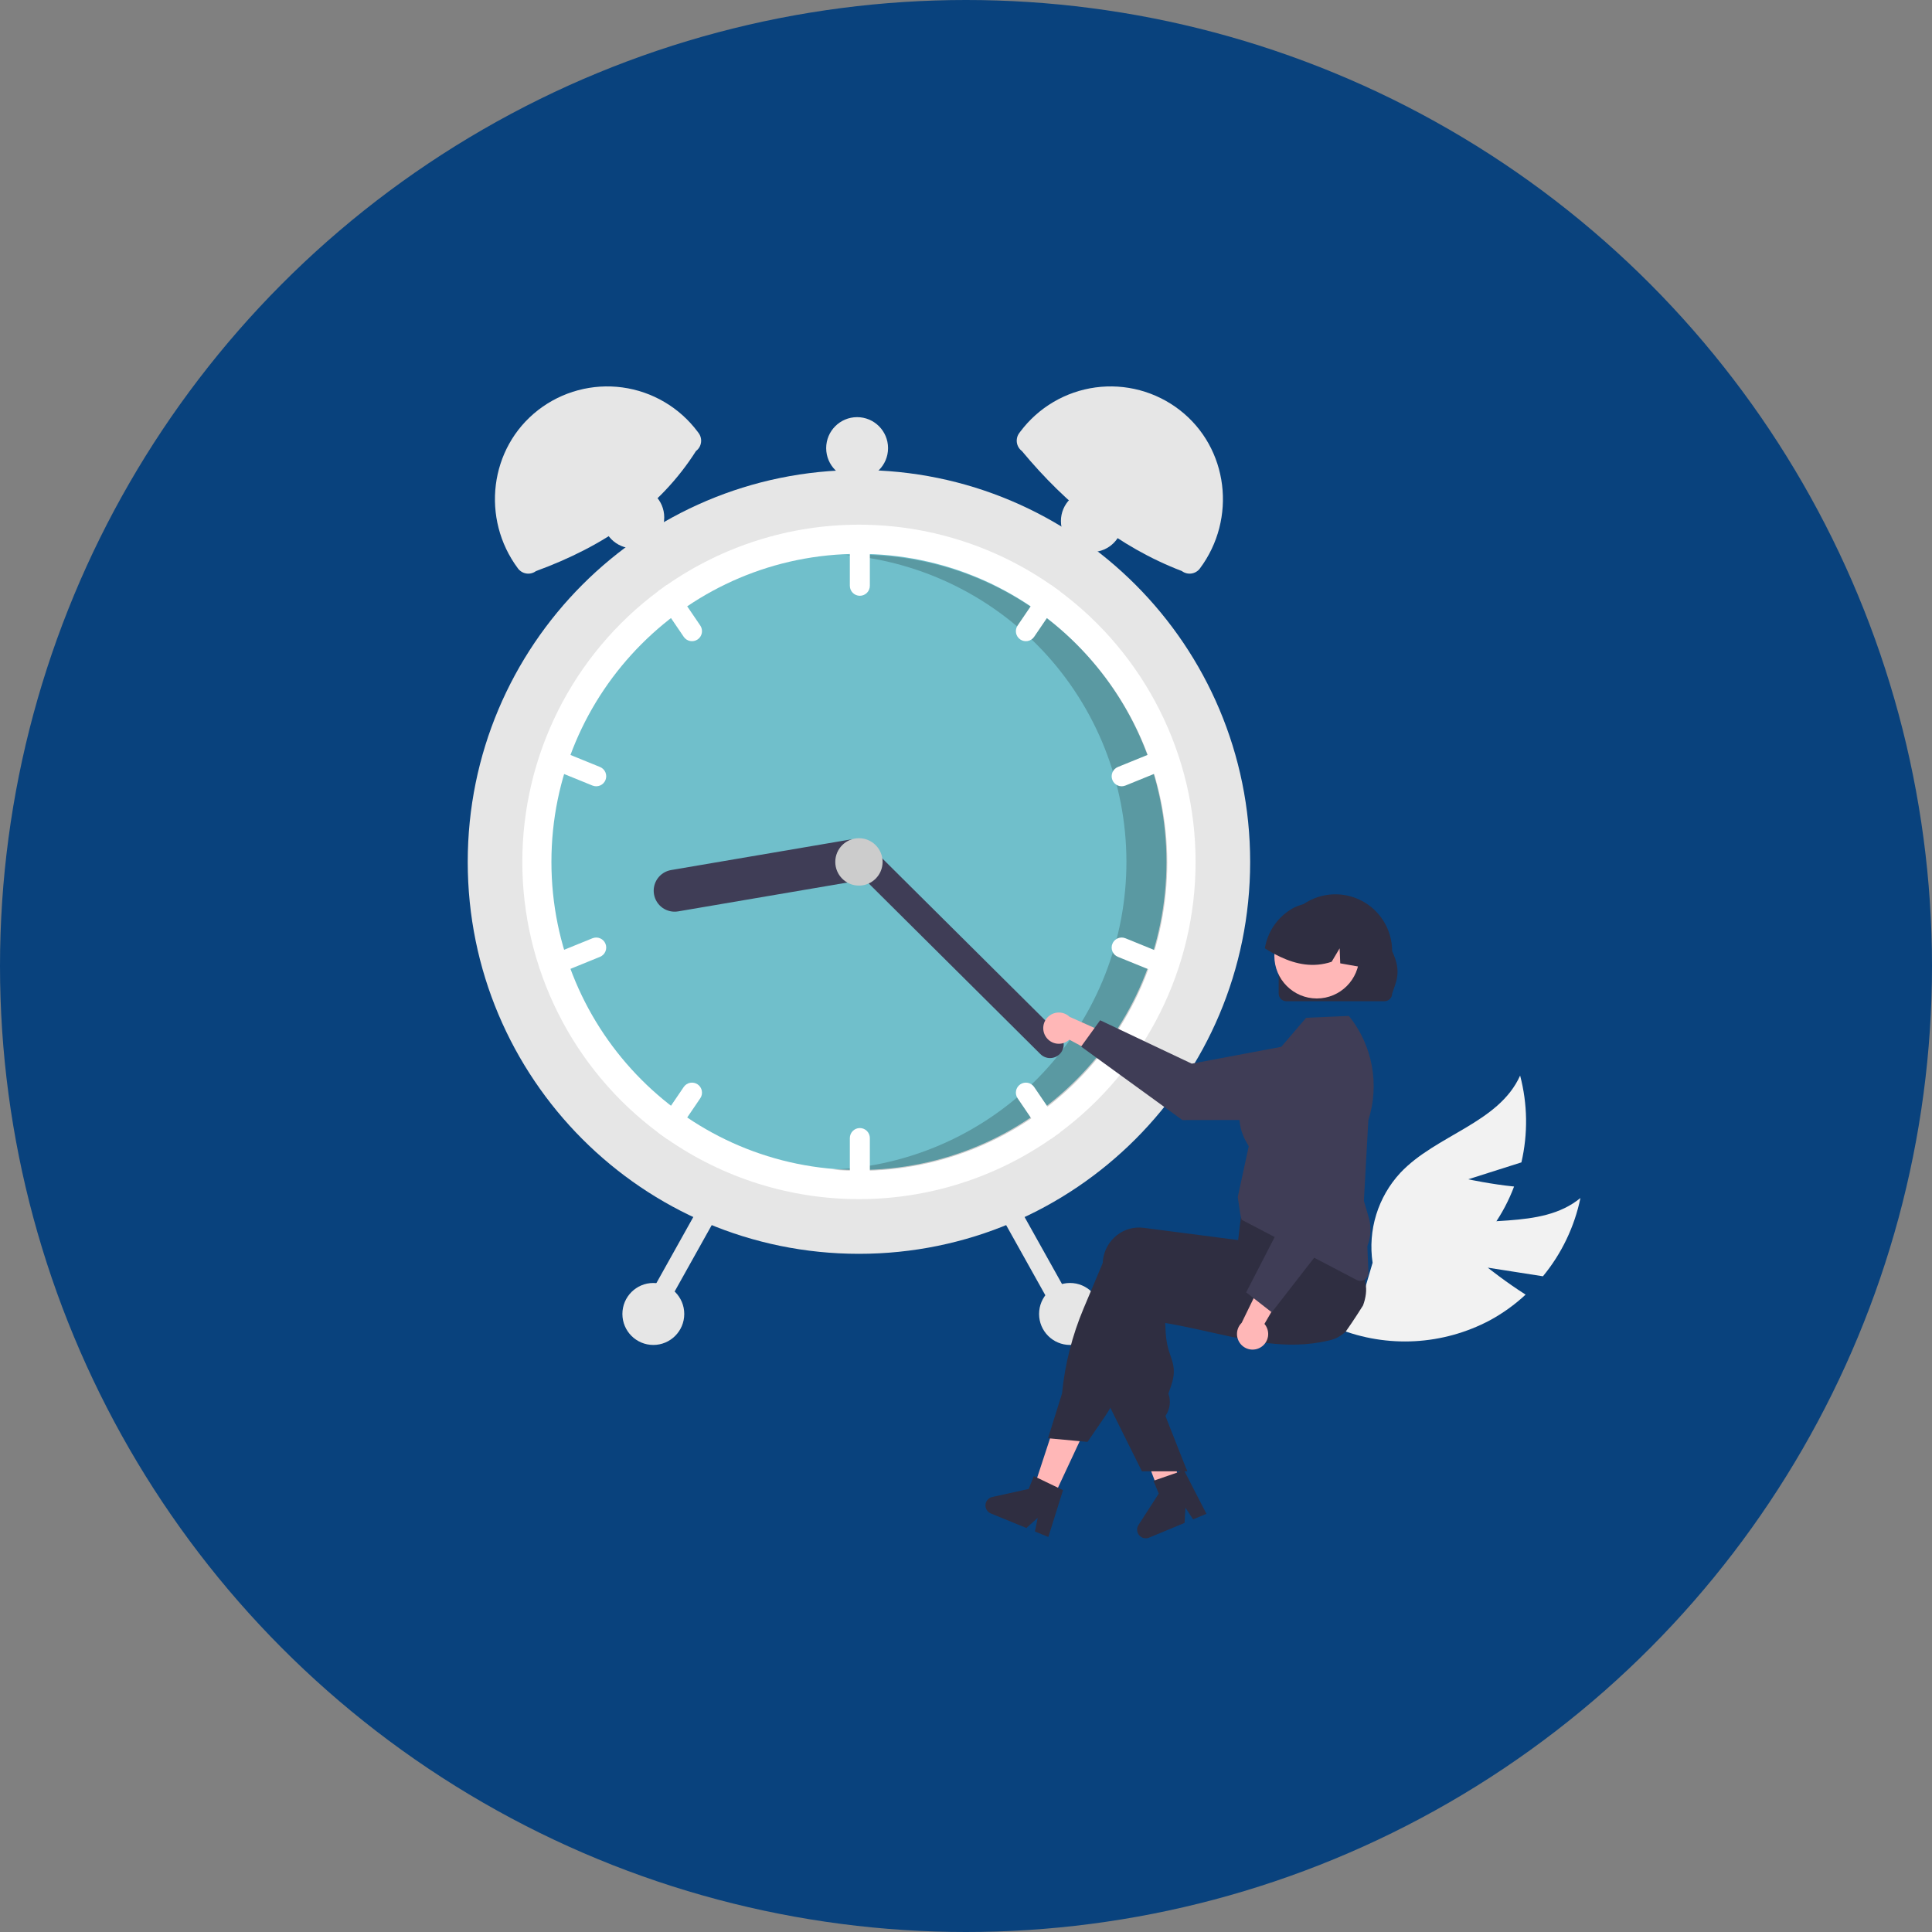 <svg width="200" height="200" viewBox="0 0 200 200" fill="none" xmlns="http://www.w3.org/2000/svg">
<rect x="0" y="0" width="200" height="200" fill="#808080" stroke="none"/>
<circle cx="100" cy="100" r="100" fill="#09427D"/>
<g clip-path="url(#clip0_1246_11176)">
<path d="M154.015 131.227L159.724 132.12C161.657 129.776 162.989 126.995 163.606 124.018C159.431 127.442 153.082 125.622 148.019 127.491C146.445 128.086 145.024 129.029 143.863 130.249C142.701 131.468 141.829 132.934 141.31 134.538L138.519 137.545C141.045 138.547 143.758 138.988 146.47 138.839C149.183 138.689 151.83 137.952 154.231 136.679C155.571 135.951 156.814 135.057 157.931 134.018C155.933 132.758 154.015 131.227 154.015 131.227Z" fill="#F2F2F2"/>
<path d="M151.988 122.08L157.496 120.329C158.182 117.368 158.137 114.283 157.363 111.343C155.15 116.273 148.658 117.481 144.959 121.415C143.815 122.651 142.963 124.13 142.466 125.74C141.97 127.351 141.841 129.053 142.091 130.72L140.932 134.658C143.639 134.426 146.263 133.61 148.624 132.264C150.985 130.918 153.027 129.076 154.609 126.863C155.484 125.613 156.199 124.258 156.736 122.829C154.387 122.594 151.988 122.08 151.988 122.08Z" fill="#F2F2F2"/>
<path d="M88.917 129.795C111.284 129.795 129.416 111.631 129.416 89.225C129.416 66.819 111.284 48.655 88.917 48.655C66.55 48.655 48.419 66.819 48.419 89.225C48.419 111.631 66.55 129.795 88.917 129.795Z" fill="#E6E6E6"/>
<path d="M123.765 89.224C123.769 94.671 122.499 100.044 120.056 104.91C117.613 109.777 114.066 114.002 109.699 117.248C109.408 117.467 109.11 117.68 108.81 117.887C102.971 121.954 96.029 124.133 88.917 124.133C81.805 124.133 74.864 121.954 69.024 117.887C68.724 117.68 68.427 117.467 68.135 117.248C63.771 113.999 60.226 109.773 57.784 104.907C55.342 100.042 54.07 94.671 54.07 89.224C54.07 83.778 55.342 78.407 57.784 73.541C60.226 68.675 63.771 64.449 68.135 61.201C68.427 60.982 68.724 60.769 69.024 60.561C74.864 56.495 81.805 54.315 88.917 54.315C96.029 54.315 102.971 56.495 108.81 60.561C109.11 60.769 109.408 60.982 109.699 61.201C114.066 64.447 117.613 68.672 120.056 73.538C122.499 78.405 123.769 83.777 123.765 89.224Z" fill="white"/>
<path d="M88.917 121.115C106.498 121.115 120.751 106.837 120.751 89.225C120.751 71.612 106.498 57.335 88.917 57.335C71.336 57.335 57.083 71.612 57.083 89.225C57.083 106.837 71.336 121.115 88.917 121.115Z" fill="#70BFCB"/>
<path opacity="0.2" d="M89 57.424C88.517 57.424 88.038 57.437 87.561 57.458C95.606 58.166 103.083 61.912 108.475 67.936C113.866 73.96 116.771 81.812 116.6 89.901C116.428 97.99 113.194 105.712 107.551 111.501C101.909 117.29 94.281 120.715 86.213 121.08C87.131 121.16 88.061 121.203 89 121.203C97.443 121.203 105.54 117.844 111.51 111.863C117.48 105.883 120.834 97.771 120.834 89.314C120.834 80.856 117.48 72.745 111.51 66.764C105.54 60.784 97.443 57.424 89 57.424V57.424Z" fill="black"/>
<path d="M89.011 55.07C88.737 55.071 88.473 55.18 88.279 55.375C88.085 55.569 87.976 55.833 87.975 56.108V60.637C87.975 60.912 88.084 61.176 88.279 61.371C88.473 61.565 88.737 61.675 89.011 61.675C89.286 61.675 89.549 61.565 89.744 61.371C89.938 61.176 90.047 60.912 90.047 60.637V56.108C90.047 55.833 89.937 55.569 89.743 55.375C89.549 55.18 89.286 55.071 89.011 55.07Z" fill="white"/>
<path d="M109.7 61.201C109.408 60.982 109.11 60.769 108.81 60.561C108.631 60.55 108.451 60.585 108.289 60.664C108.127 60.743 107.989 60.863 107.887 61.012L105.343 64.754C105.188 64.982 105.13 65.261 105.181 65.532C105.232 65.802 105.389 66.041 105.616 66.196C105.843 66.351 106.122 66.409 106.392 66.358C106.662 66.306 106.9 66.15 107.055 65.922L109.6 62.18C109.696 62.038 109.756 61.874 109.774 61.703C109.791 61.532 109.766 61.36 109.7 61.201Z" fill="white"/>
<path d="M121.261 78.264C121.21 78.137 121.135 78.023 121.039 77.926C120.944 77.829 120.83 77.752 120.705 77.699C120.58 77.646 120.445 77.618 120.309 77.617C120.173 77.616 120.039 77.642 119.913 77.694L115.723 79.398C115.469 79.501 115.266 79.702 115.16 79.956C115.053 80.209 115.051 80.494 115.155 80.749C115.258 81.004 115.458 81.207 115.711 81.314C115.964 81.422 116.249 81.424 116.503 81.32L120.693 79.617C120.947 79.512 121.149 79.311 121.256 79.058C121.363 78.804 121.365 78.519 121.261 78.264Z" fill="white"/>
<path d="M72.492 64.754L69.947 61.012C69.845 60.863 69.707 60.743 69.545 60.664C69.383 60.585 69.204 60.55 69.024 60.561C68.724 60.769 68.427 60.982 68.135 61.201C68.069 61.36 68.043 61.532 68.06 61.703C68.078 61.874 68.138 62.038 68.234 62.18L70.779 65.922C70.934 66.15 71.172 66.306 71.442 66.358C71.712 66.409 71.991 66.351 72.218 66.196C72.445 66.041 72.602 65.802 72.653 65.532C72.704 65.261 72.646 64.982 72.492 64.754Z" fill="white"/>
<path d="M62.111 79.397L57.922 77.693C57.667 77.59 57.382 77.592 57.129 77.699C56.876 77.806 56.676 78.009 56.572 78.264C56.469 78.519 56.471 78.805 56.578 79.058C56.684 79.312 56.887 79.513 57.142 79.616L61.331 81.32C61.586 81.424 61.87 81.421 62.123 81.314C62.376 81.207 62.576 81.004 62.68 80.749C62.783 80.494 62.781 80.209 62.675 79.955C62.568 79.702 62.365 79.501 62.111 79.397V79.397Z" fill="white"/>
<path d="M89.011 116.775C88.737 116.775 88.473 116.885 88.279 117.079C88.085 117.274 87.976 117.538 87.975 117.813V122.341C87.975 122.617 88.084 122.881 88.279 123.075C88.473 123.27 88.737 123.379 89.011 123.379C89.286 123.379 89.549 123.27 89.744 123.075C89.938 122.881 90.047 122.617 90.047 122.341V117.813C90.047 117.538 89.937 117.274 89.743 117.079C89.549 116.885 89.286 116.775 89.011 116.775Z" fill="white"/>
<path d="M109.6 116.268L107.055 112.526C106.978 112.414 106.88 112.317 106.767 112.243C106.653 112.168 106.526 112.116 106.392 112.091C106.258 112.066 106.121 112.067 105.988 112.095C105.855 112.122 105.728 112.176 105.616 112.253C105.503 112.329 105.407 112.428 105.332 112.542C105.258 112.655 105.206 112.783 105.181 112.917C105.156 113.051 105.157 113.188 105.185 113.322C105.212 113.455 105.266 113.582 105.343 113.694L107.887 117.436C107.989 117.585 108.127 117.705 108.289 117.784C108.451 117.864 108.631 117.899 108.81 117.887C109.11 117.68 109.408 117.466 109.7 117.248C109.766 117.089 109.791 116.916 109.774 116.745C109.756 116.574 109.697 116.41 109.6 116.268Z" fill="white"/>
<path d="M120.692 98.833L116.503 97.129C116.249 97.025 115.963 97.027 115.71 97.135C115.457 97.242 115.257 97.445 115.154 97.7C115.05 97.955 115.052 98.24 115.159 98.494C115.266 98.748 115.469 98.948 115.723 99.052L119.913 100.756C120.167 100.859 120.452 100.857 120.705 100.75C120.958 100.643 121.158 100.439 121.261 100.185C121.365 99.93 121.363 99.644 121.256 99.391C121.149 99.137 120.947 98.937 120.692 98.833V98.833Z" fill="white"/>
<path d="M72.218 112.253C71.991 112.098 71.712 112.04 71.442 112.091C71.172 112.142 70.934 112.299 70.779 112.526L68.234 116.268C68.138 116.41 68.078 116.574 68.06 116.745C68.043 116.916 68.069 117.089 68.135 117.247C68.427 117.466 68.724 117.68 69.024 117.887C69.204 117.899 69.383 117.863 69.545 117.784C69.707 117.705 69.845 117.585 69.947 117.436L72.492 113.694C72.568 113.582 72.622 113.455 72.65 113.322C72.677 113.188 72.678 113.051 72.653 112.917C72.628 112.783 72.576 112.655 72.502 112.541C72.427 112.427 72.331 112.329 72.218 112.253Z" fill="white"/>
<path d="M62.68 97.699C62.629 97.573 62.553 97.458 62.458 97.361C62.362 97.264 62.248 97.187 62.123 97.134C61.998 97.081 61.864 97.054 61.727 97.053C61.592 97.052 61.457 97.078 61.331 97.129L57.142 98.833C56.887 98.937 56.685 99.138 56.578 99.391C56.471 99.644 56.469 99.93 56.573 100.185C56.676 100.44 56.876 100.643 57.129 100.75C57.382 100.857 57.667 100.859 57.922 100.756L62.111 99.052C62.365 98.948 62.568 98.747 62.674 98.493C62.781 98.24 62.783 97.954 62.68 97.699Z" fill="white"/>
<path d="M90.356 88.71C90.451 89.277 90.318 89.859 89.986 90.329C89.654 90.798 89.149 91.116 88.583 91.213L70.199 94.346C69.919 94.394 69.632 94.386 69.354 94.322C69.077 94.259 68.815 94.141 68.583 93.977C68.351 93.812 68.153 93.603 68.002 93.361C67.851 93.12 67.748 92.851 67.701 92.57C67.653 92.29 67.661 92.002 67.724 91.724C67.787 91.446 67.904 91.184 68.069 90.951C68.234 90.719 68.442 90.521 68.683 90.369C68.924 90.218 69.192 90.115 69.473 90.067L87.857 86.935C88.423 86.839 89.004 86.972 89.473 87.305C89.941 87.638 90.259 88.143 90.356 88.71Z" fill="#3F3D56"/>
<path d="M109.704 109.114C109.44 109.38 109.082 109.53 108.707 109.532C108.332 109.533 107.973 109.386 107.706 109.122L87.916 89.452C87.651 89.188 87.501 88.829 87.499 88.453C87.498 88.078 87.645 87.718 87.909 87.452C88.173 87.185 88.531 87.035 88.906 87.033C89.28 87.032 89.64 87.179 89.906 87.443L109.696 107.112C109.962 107.377 110.112 107.736 110.114 108.112C110.115 108.487 109.968 108.847 109.704 109.114Z" fill="#3F3D56"/>
<path d="M88.917 91.677C90.269 91.677 91.366 90.579 91.366 89.224C91.366 87.869 90.269 86.771 88.917 86.771C87.565 86.771 86.468 87.869 86.468 89.224C86.468 90.579 87.565 91.677 88.917 91.677Z" fill="#CCCCCC"/>
<path d="M72.05 46.688C68.291 52.608 62.556 56.537 55.484 59.118C55.344 59.223 55.185 59.299 55.016 59.342C54.846 59.386 54.67 59.395 54.498 59.37C54.325 59.345 54.158 59.287 54.008 59.197C53.858 59.108 53.727 58.99 53.622 58.85C49.78 53.712 50.648 46.367 55.718 42.441C56.944 41.493 58.346 40.799 59.842 40.398C61.338 39.998 62.898 39.899 64.432 40.107C65.967 40.316 67.445 40.827 68.78 41.613C70.115 42.398 71.282 43.441 72.211 44.682L72.317 44.824C72.422 44.964 72.498 45.123 72.541 45.292C72.585 45.462 72.594 45.638 72.569 45.812C72.545 45.985 72.486 46.151 72.397 46.302C72.308 46.452 72.19 46.584 72.05 46.688Z" fill="#E6E6E6"/>
<path d="M105.623 44.682C106.553 43.441 107.719 42.398 109.054 41.613C110.39 40.827 111.868 40.316 113.402 40.107C114.936 39.899 116.497 39.998 117.993 40.398C119.489 40.799 120.89 41.493 122.116 42.441C127.186 46.367 128.054 53.712 124.212 58.85C124.107 58.99 123.976 59.108 123.826 59.197C123.676 59.287 123.51 59.345 123.337 59.37C123.164 59.395 122.988 59.386 122.819 59.342C122.649 59.299 122.49 59.223 122.351 59.118C115.785 56.6 110.4 52.242 105.784 46.688C105.502 46.477 105.315 46.161 105.265 45.812C105.215 45.462 105.305 45.106 105.517 44.824L105.623 44.682Z" fill="#E6E6E6"/>
<path d="M103.976 124.373C103.736 124.508 103.56 124.732 103.485 124.997C103.411 125.262 103.444 125.545 103.577 125.786L109.557 136.489C109.691 136.729 109.915 136.906 110.179 136.981C110.443 137.056 110.727 137.022 110.966 136.888C111.206 136.753 111.383 136.529 111.457 136.264C111.532 135.999 111.499 135.716 111.365 135.475L105.386 124.772C105.251 124.532 105.027 124.356 104.763 124.281C104.499 124.206 104.215 124.239 103.976 124.373Z" fill="#E6E6E6"/>
<path d="M72.448 124.772L66.469 135.475C66.335 135.716 66.302 135.999 66.377 136.264C66.451 136.529 66.628 136.753 66.868 136.888C67.108 137.022 67.391 137.056 67.655 136.981C67.919 136.906 68.143 136.729 68.278 136.489L74.257 125.786C74.323 125.667 74.366 125.536 74.382 125.4C74.397 125.265 74.387 125.128 74.35 124.997C74.313 124.865 74.25 124.743 74.166 124.636C74.082 124.529 73.977 124.439 73.859 124.373C73.74 124.306 73.609 124.264 73.474 124.248C73.339 124.232 73.202 124.243 73.071 124.28C72.94 124.317 72.818 124.379 72.711 124.464C72.604 124.548 72.515 124.653 72.448 124.772H72.448Z" fill="#E6E6E6"/>
<path d="M110.768 139.229C112.536 139.229 113.97 137.793 113.97 136.021C113.97 134.25 112.536 132.813 110.768 132.813C108.999 132.813 107.565 134.25 107.565 136.021C107.565 137.793 108.999 139.229 110.768 139.229Z" fill="#E6E6E6"/>
<path d="M113.028 57.146C114.796 57.146 116.23 55.71 116.23 53.938C116.23 52.167 114.796 50.73 113.028 50.73C111.259 50.73 109.826 52.167 109.826 53.938C109.826 55.71 111.259 57.146 113.028 57.146Z" fill="#E6E6E6"/>
<path d="M88.729 49.598C90.497 49.598 91.931 48.162 91.931 46.391C91.931 44.619 90.497 43.183 88.729 43.183C86.96 43.183 85.526 44.619 85.526 46.391C85.526 48.162 86.96 49.598 88.729 49.598Z" fill="#E6E6E6"/>
<path d="M65.56 56.769C67.328 56.769 68.762 55.333 68.762 53.561C68.762 51.79 67.328 50.353 65.56 50.353C63.791 50.353 62.358 51.79 62.358 53.561C62.358 55.333 63.791 56.769 65.56 56.769Z" fill="#E6E6E6"/>
<path d="M67.632 139.229C69.4 139.229 70.834 137.793 70.834 136.021C70.834 134.25 69.4 132.813 67.632 132.813C65.863 132.813 64.43 134.25 64.43 136.021C64.43 137.793 65.863 139.229 67.632 139.229Z" fill="#E6E6E6"/>
<path d="M108.256 107.31C108.382 107.508 108.55 107.675 108.748 107.801C108.946 107.927 109.169 108.008 109.402 108.038C109.634 108.068 109.871 108.047 110.094 107.976C110.318 107.905 110.523 107.785 110.695 107.626L115.72 110.323L115.45 107.368L110.72 105.26C110.434 104.987 110.058 104.83 109.663 104.816C109.268 104.803 108.883 104.935 108.579 105.188C108.275 105.441 108.075 105.796 108.015 106.187C107.955 106.578 108.041 106.978 108.256 107.31H108.256Z" fill="#FFB7B7"/>
<path d="M111.917 108.341L113.886 105.618L123.372 110.11L135.176 107.891C135.76 107.781 136.36 107.802 136.935 107.951C137.51 108.1 138.045 108.374 138.502 108.753C138.959 109.132 139.327 109.608 139.58 110.146C139.833 110.684 139.965 111.271 139.966 111.866C139.967 112.94 139.543 113.97 138.786 114.731C138.029 115.492 137.002 115.921 135.929 115.925L122.402 115.95L111.917 108.341Z" fill="#3F3D56"/>
<path d="M108.884 155.369L106.892 154.414L109.628 146.072L112.569 147.481L108.884 155.369Z" fill="#FFB7B7"/>
<path d="M122.24 154.024C122.095 154.115 121.95 154.204 121.804 154.294C121.513 154.473 121.219 154.648 120.925 154.821C120.777 154.908 120.628 154.994 120.48 155.079V155.084L120.471 155.085L120.468 155.087L120.243 155.142L119.919 154.286L119.77 153.892L119.559 153.333L119.173 152.312L117.139 146.932L120.301 146.15L120.42 146.636H120.421L120.48 146.876L121.585 151.365L121.81 152.282L121.817 152.31L121.953 152.859L122.07 153.334L122.201 153.864L122.24 154.024Z" fill="#FFB7B7"/>
<path d="M141.105 135.131C140.904 135.454 140.699 135.775 140.493 136.093C140.11 136.685 139.716 137.269 139.312 137.843C139.312 137.845 139.311 137.845 139.309 137.846C139.074 138.065 138.813 138.255 138.534 138.413C138.522 138.422 138.509 138.428 138.497 138.435C138.291 138.549 138.072 138.638 137.844 138.698C137.762 138.718 137.679 138.739 137.597 138.759C137.302 138.83 137.009 138.89 136.718 138.943C136.2 139.035 135.687 139.101 135.178 139.142C135.137 139.146 135.096 139.149 135.055 139.152C132.961 139.306 130.923 139.058 128.795 138.652C127.744 138.453 126.672 138.214 125.561 137.966C125.198 137.884 124.834 137.804 124.465 137.723C124.437 137.717 124.408 137.71 124.379 137.704C123.852 137.588 123.316 137.474 122.767 137.361C122.077 137.219 121.364 137.081 120.624 136.95L120.676 137.996C120.72 138.8 120.887 139.592 121.171 140.346C121.487 141.272 121.737 142.005 121.209 143.531L120.954 144.27C121.086 144.637 121.132 145.029 121.087 145.417C121.042 145.804 120.908 146.176 120.695 146.502L120.644 146.58L122.767 151.962L122.905 152.311H121.818L120.48 152.312H118.213L114.943 145.739L114.786 145.425V145.409L115.124 132.777C115.129 132.665 115.137 132.553 115.152 132.441C115.212 131.935 115.371 131.445 115.622 131.001C115.872 130.557 116.209 130.168 116.611 129.855C116.997 129.553 117.438 129.331 117.91 129.202C118.382 129.073 118.875 129.039 119.361 129.102L120.48 129.247L122.767 129.543L124.379 129.753L124.411 129.757L129.162 130.373L129.503 128.98L129.566 128.957L131.567 128.222L138.485 125.682L138.503 125.676L138.958 125.509L139.012 125.597C139.028 125.623 139.044 125.65 139.059 125.676C139.509 126.484 139.875 127.335 140.152 128.218C140.618 129.659 141.002 131.126 141.301 132.611C141.314 132.676 141.326 132.734 141.336 132.787L141.34 132.803C141.345 132.828 141.348 132.844 141.349 132.849C141.509 133.514 141.397 134.326 141.105 135.131Z" fill="#2F2E41"/>
<path d="M141.397 130.475C141.375 130.382 141.347 130.286 141.318 130.194C141.085 129.494 140.815 128.808 140.507 128.139C140.162 127.376 139.748 126.56 139.254 125.676C139.016 125.248 138.759 124.803 138.485 124.34C138.347 124.109 138.204 123.873 138.056 123.632C138.05 123.621 138.044 123.611 138.037 123.6L137.994 123.53L131.149 124.447L128.6 124.789L128.448 126.061L128.411 126.377C128.409 126.377 128.409 126.377 128.411 126.378L128.309 127.237V127.239L128.172 128.373L128.161 128.372L124.378 127.881L120.48 127.375L118.385 127.104C117.9 127.04 117.407 127.074 116.935 127.204C116.463 127.333 116.021 127.555 115.636 127.857C115.234 128.17 114.897 128.559 114.647 129.003C114.396 129.447 114.237 129.937 114.177 130.443C114.164 130.546 114.155 130.651 114.151 130.755L112.175 135.445C110.993 138.25 110.24 141.217 109.942 144.246L108.493 148.886L108.699 148.905L111.77 149.191L112.58 149.267L114.366 146.656C114.569 146.359 114.762 146.052 114.942 145.739C115.239 145.226 115.502 144.696 115.731 144.15L119.593 134.944C119.891 134.995 120.187 135.044 120.48 135.09C121.833 135.31 123.133 135.489 124.378 135.628C128.427 136.081 131.933 136.116 135.055 135.732C135.931 135.625 136.778 135.485 137.596 135.31C137.896 135.247 138.193 135.179 138.485 135.106C138.553 135.09 138.621 135.074 138.688 135.056C139.293 134.9 139.849 134.595 140.305 134.167C140.762 133.74 141.104 133.205 141.3 132.611C141.535 131.923 141.568 131.182 141.397 130.475Z" fill="#2F2E41"/>
<path d="M109.52 154.007L107.365 152.972L107.027 152.809L106.487 154.137L102.717 154.968C102.531 155.009 102.363 155.109 102.237 155.253C102.111 155.396 102.034 155.576 102.018 155.767C102.001 155.957 102.046 156.148 102.146 156.311C102.245 156.474 102.394 156.601 102.571 156.673L106.254 158.179L107.423 157.125L107.137 158.539L108.524 159.107L110.044 154.259L109.52 154.007Z" fill="#2F2E41"/>
<path d="M122.767 151.961L122.905 152.31H122.767V151.961Z" fill="#2F2E41"/>
<path d="M122.017 152.385L119.758 153.169L119.404 153.291L119.953 154.616L117.858 157.864C117.754 158.024 117.705 158.213 117.716 158.404C117.727 158.595 117.799 158.777 117.922 158.924C118.044 159.071 118.21 159.175 118.395 159.22C118.58 159.266 118.775 159.251 118.951 159.178L122.626 157.652L122.717 156.079L123.506 157.286L124.891 156.711L122.566 152.195L122.017 152.385Z" fill="#2F2E41"/>
<path d="M140.834 132.6C140.699 132.6 140.567 132.567 140.449 132.504L128.53 126.266L128.392 125.701L128.133 123.913L128.136 123.897L129.27 118.662C129.249 118.617 129.206 118.543 129.157 118.46C128.651 117.601 127.111 114.987 130.05 111.387L135.21 105.36L139.639 105.169L139.689 105.233C140.874 106.722 141.672 108.481 142.015 110.354C142.357 112.227 142.232 114.155 141.65 115.968L141.189 124.311L141.684 125.996C141.973 126.987 141.925 128.045 141.548 129.005L141.661 131.734C141.666 131.845 141.648 131.957 141.608 132.062C141.569 132.166 141.508 132.262 141.431 132.343C141.354 132.424 141.261 132.488 141.158 132.532C141.056 132.576 140.945 132.599 140.834 132.6L140.834 132.6Z" fill="#3F3D56"/>
<path d="M130.495 139.481C130.697 139.361 130.87 139.199 131.002 139.005C131.135 138.811 131.223 138.591 131.262 138.359C131.3 138.127 131.287 137.89 131.223 137.663C131.16 137.437 131.048 137.228 130.895 137.05L133.761 132.113L130.803 132.28L128.535 136.942C128.254 137.219 128.083 137.59 128.056 137.985C128.029 138.38 128.148 138.77 128.39 139.083C128.631 139.396 128.979 139.609 129.367 139.683C129.755 139.756 130.156 139.684 130.495 139.481L130.495 139.481Z" fill="#FFB7B7"/>
<path d="M131.651 135.851L129.003 133.785L133.815 124.444L132.012 112.549C131.923 111.961 131.964 111.361 132.133 110.791C132.301 110.22 132.593 109.694 132.987 109.25C133.382 108.805 133.869 108.453 134.414 108.219C134.96 107.984 135.55 107.872 136.144 107.892C137.215 107.928 138.229 108.389 138.962 109.173C139.694 109.958 140.087 111.001 140.053 112.075L139.607 125.619L131.651 135.851Z" fill="#3F3D56"/>
<path d="M132.369 102.856V98.466C132.368 96.906 132.986 95.409 134.086 94.305C135.187 93.201 136.68 92.58 138.238 92.579C139.795 92.578 141.29 93.197 142.392 94.299C143.494 95.402 144.113 96.898 144.114 98.458V98.466C145.149 100.627 144.502 101.654 144.114 102.856C144.114 103.066 144.031 103.266 143.883 103.414C143.735 103.562 143.535 103.646 143.326 103.646H133.158C132.949 103.646 132.748 103.563 132.6 103.415C132.453 103.266 132.369 103.066 132.369 102.856Z" fill="#2F2E41"/>
<path d="M136.316 103.361C138.744 103.361 140.712 101.389 140.712 98.957C140.712 96.525 138.744 94.553 136.316 94.553C133.888 94.553 131.92 96.525 131.92 98.957C131.92 101.389 133.888 103.361 136.316 103.361Z" fill="#FFB7B7"/>
<path d="M140.917 100.111C140.877 100.105 140.837 100.096 140.797 100.09C140.112 99.968 139.426 99.848 138.742 99.724L138.679 98.172L137.851 99.563C135.962 100.191 134.194 99.836 132.531 99.052C131.983 98.791 131.45 98.498 130.938 98.172C131.077 97.314 131.407 96.497 131.902 95.783C132.397 95.068 133.046 94.473 133.8 94.042C133.863 94.007 133.924 93.975 133.986 93.944C133.987 93.944 133.987 93.944 133.987 93.943C133.988 93.943 133.988 93.943 133.988 93.943C133.988 93.943 133.988 93.942 133.988 93.942C133.988 93.942 133.989 93.942 133.989 93.941C134.095 93.891 134.205 93.843 134.314 93.799C135.167 93.464 136.098 93.38 136.998 93.555C137.898 93.729 138.729 94.156 139.397 94.786C140.739 96.069 141.342 98.189 140.917 100.111Z" fill="#2F2E41"/>
</g>
<defs>
<clipPath id="clip0_1246_11176">
<rect width="127.273" height="119.247" fill="white" transform="translate(36.364 40)"/>
</clipPath>
</defs>
</svg>
